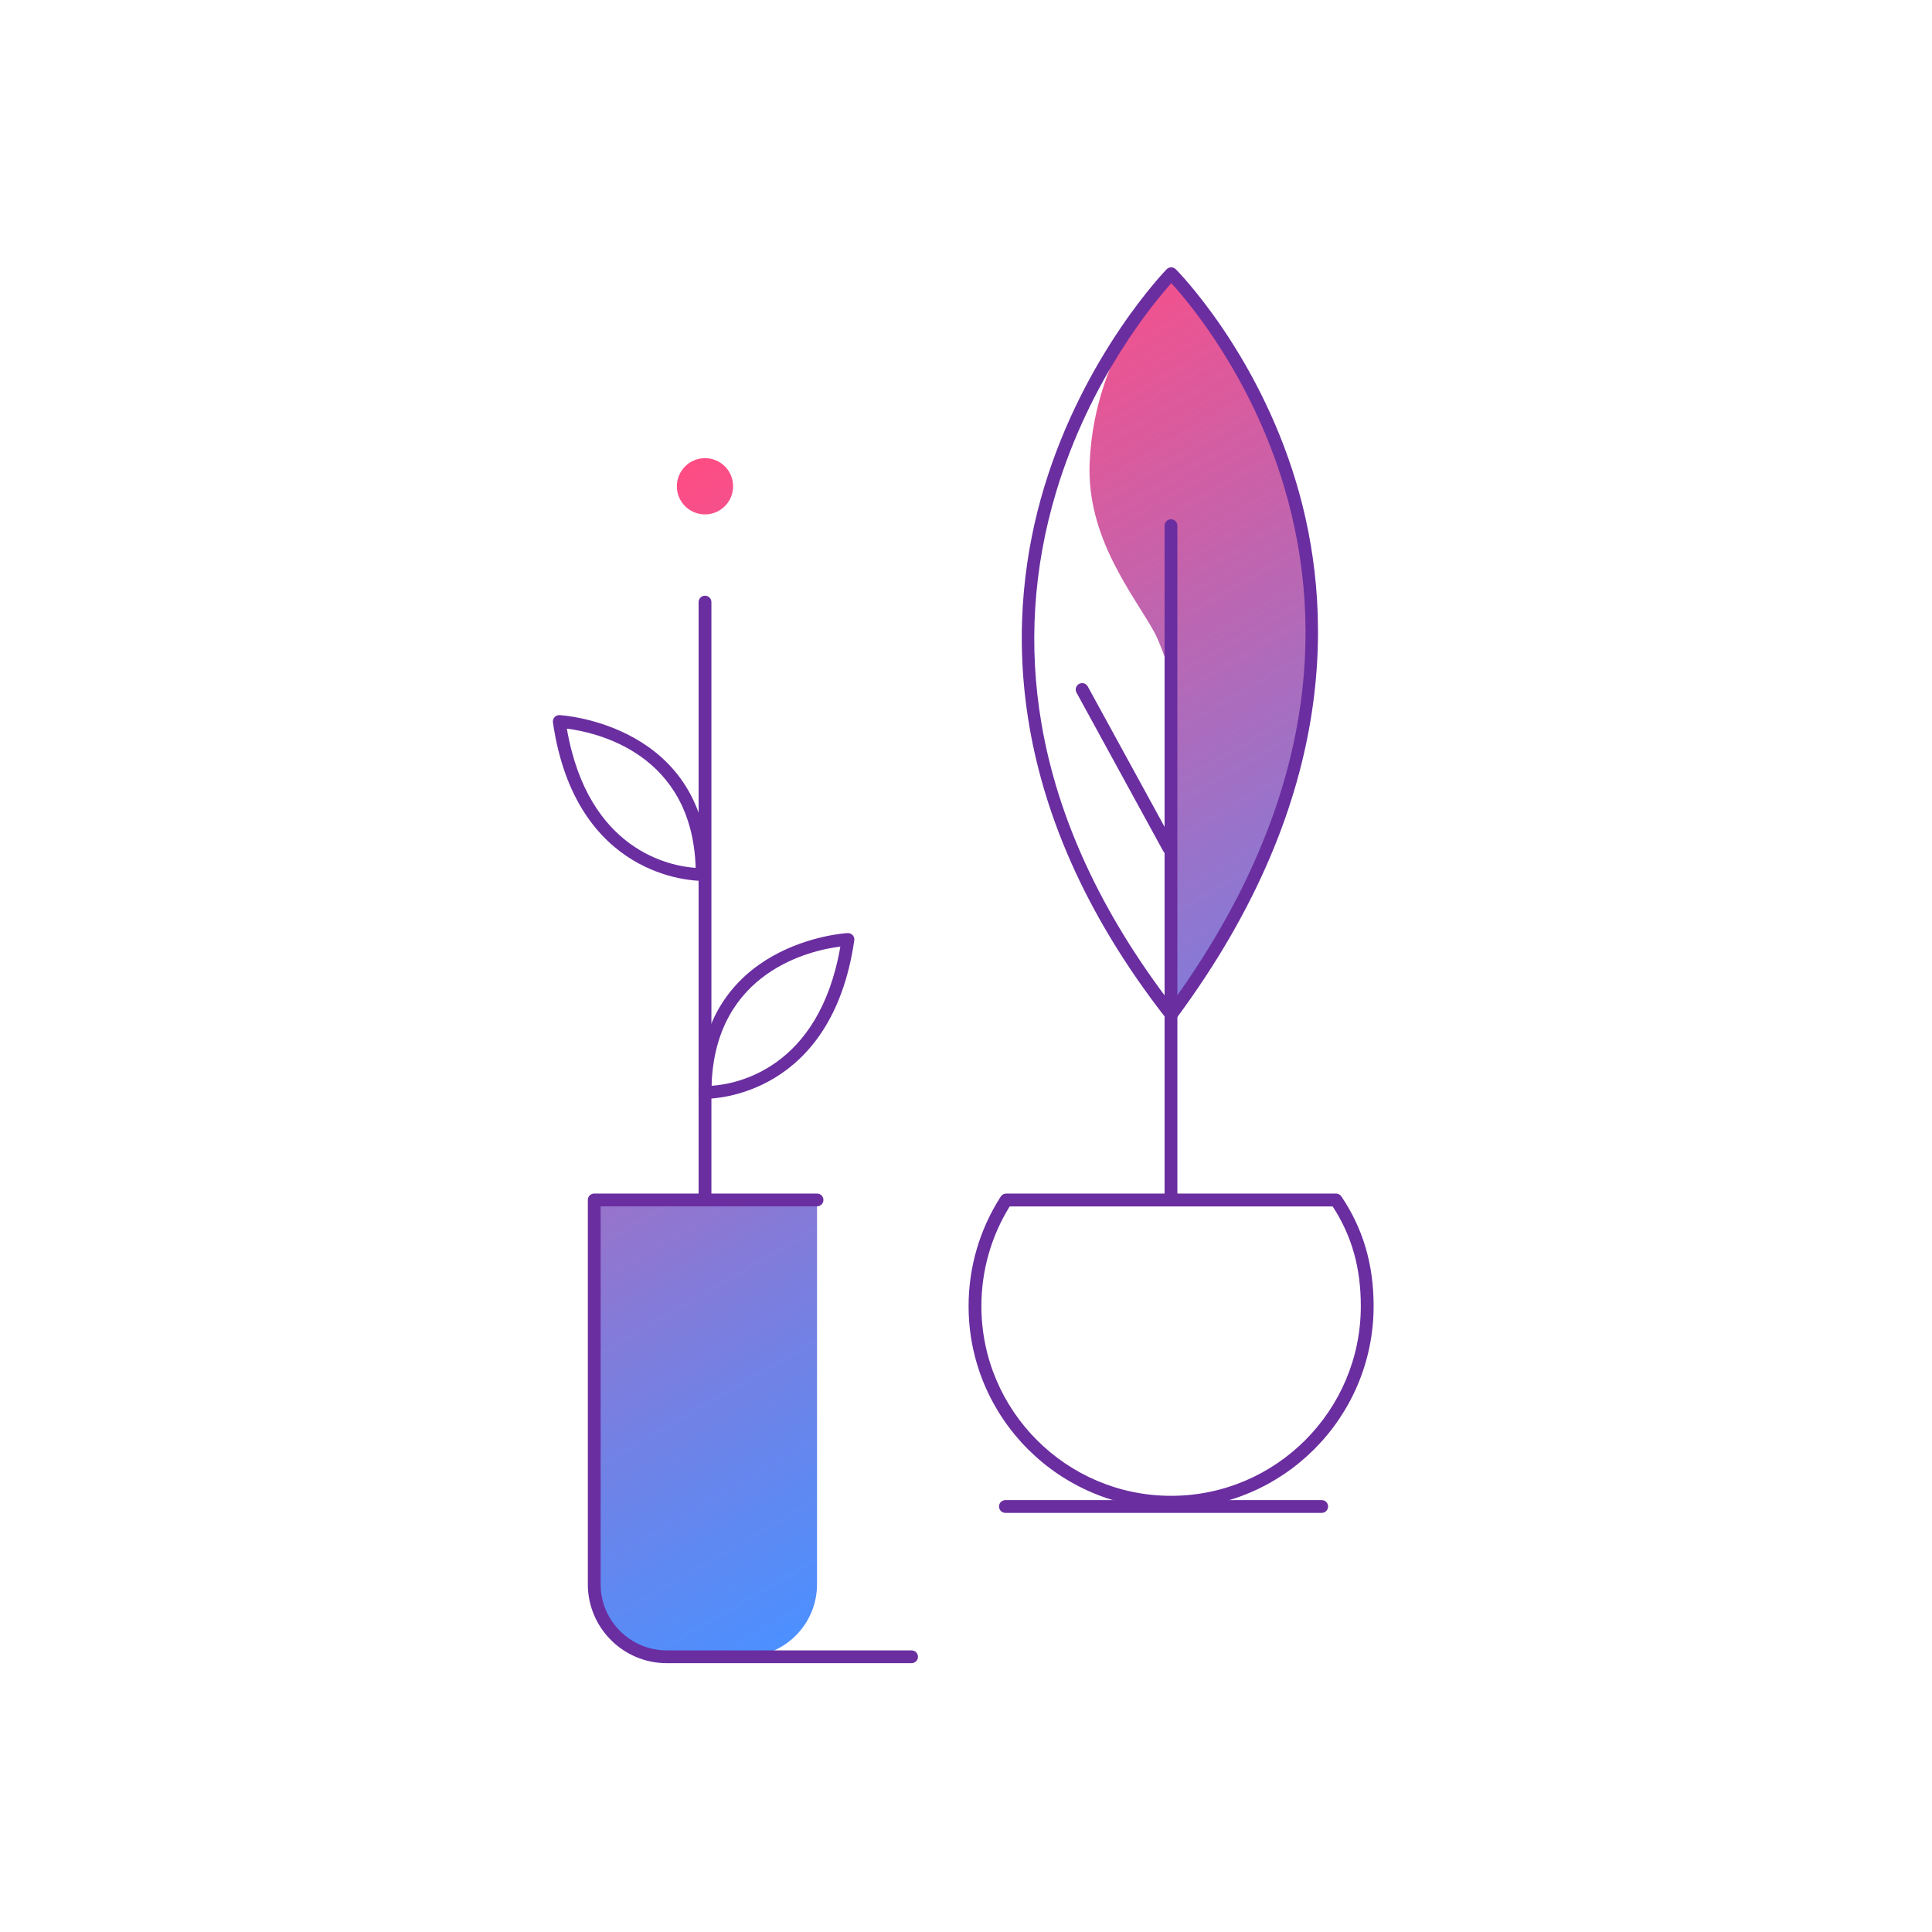 <svg width="318" height="318" viewBox="0 0 318 318" fill="none" xmlns="http://www.w3.org/2000/svg">
<path d="M115.642 75.43C113.092 75.648 111.21 77.888 111.427 80.438C111.645 82.987 113.886 84.87 116.435 84.652C118.985 84.434 120.867 82.194 120.649 79.644C120.432 77.095 118.191 75.205 115.642 75.43ZM192.781 45.061C192.781 45.061 192.703 45.138 192.563 45.292C192.563 45.292 180.173 56.909 179.352 76.161C178.825 88.536 186.537 97.8 189.964 103.995C190.477 104.929 191.481 107.254 192.563 110.681V166.715C192.64 166.813 192.71 166.904 192.781 167.003C244.895 96.676 192.781 45.061 192.781 45.061ZM134.479 197.506H97.809V260.766C97.809 267.354 103.154 272.699 109.742 272.699H122.546C129.134 272.699 134.479 267.354 134.479 260.766V197.506Z" fill="url(#paint0_linear_13909_86668)"/>
<path d="M116.042 197.857C115.459 197.857 114.988 197.386 114.988 196.803V99.106C114.988 98.523 115.459 98.053 116.042 98.053C116.625 98.053 117.095 98.523 117.095 99.106V196.803C117.095 197.386 116.625 197.857 116.042 197.857Z" fill="#6A2EA0"/>
<path d="M116.098 180.86C116.042 180.86 116.007 180.86 116 180.86C115.431 180.839 114.981 180.375 114.981 179.806C114.981 154.957 139.275 153.588 139.521 153.581C139.837 153.567 140.139 153.693 140.35 153.925C140.561 154.157 140.659 154.473 140.61 154.782C136.902 180.319 117.636 180.86 116.098 180.86ZM138.32 155.8C133.565 156.397 117.699 159.811 117.116 178.718C121.05 178.458 134.809 176.077 138.32 155.8Z" fill="#6A2EA0"/>
<path d="M115.522 144.984C113.991 144.984 94.725 144.45 91.01 118.906C90.968 118.597 91.059 118.281 91.27 118.049C91.481 117.817 91.783 117.691 92.099 117.705C92.344 117.719 116.639 119.088 116.639 143.93C116.639 144.499 116.189 144.963 115.62 144.984C115.606 144.984 115.578 144.984 115.522 144.984ZM93.3 119.931C96.804 140.201 110.563 142.589 114.504 142.849C113.928 123.934 98.055 120.528 93.3 119.931Z" fill="#6A2EA0"/>
<path d="M192.76 248.314C174.379 248.314 159.426 233.361 159.426 214.98C159.426 208.561 161.259 202.324 164.722 196.944C164.918 196.642 165.249 196.459 165.607 196.459H219.912C220.264 196.459 220.587 196.635 220.783 196.923C224.351 202.211 226.093 208.111 226.093 214.973C226.093 233.361 211.14 248.314 192.76 248.314ZM166.19 198.573C163.141 203.497 161.533 209.158 161.533 214.98C161.533 232.202 175.538 246.207 192.76 246.207C209.981 246.207 223.986 232.202 223.986 214.98C223.986 208.666 222.511 203.434 219.351 198.573H166.19Z" fill="#6A2EA0"/>
<path d="M192.738 197.794C192.156 197.794 191.685 197.323 191.685 196.74V86.52C191.685 85.937 192.156 85.467 192.738 85.467C193.321 85.467 193.792 85.937 193.792 86.52V196.74C193.792 197.323 193.321 197.794 192.738 197.794Z" fill="#6A2EA0"/>
<path d="M192.781 168.056C192.458 168.056 192.149 167.909 191.952 167.649C164.244 132.166 165.733 100.518 171.858 80.22C178.495 58.237 191.896 44.45 192.029 44.316C192.226 44.119 192.493 44 192.774 44C193.048 44 193.322 44.105 193.518 44.302C193.652 44.435 206.814 57.647 213.331 79.349C219.344 99.373 220.804 130.944 193.624 167.621C193.427 167.888 193.118 168.042 192.788 168.049C192.795 168.056 192.788 168.056 192.781 168.056ZM192.795 46.606C189.922 49.808 179.436 62.38 173.852 80.923C170.06 93.523 169.245 106.383 171.429 119.144C174.098 134.737 181.269 150.245 192.76 165.254C204.046 149.725 211.098 133.894 213.718 118.168C215.86 105.308 215.059 92.483 211.344 80.052C205.887 61.812 195.639 49.717 192.795 46.606Z" fill="#6A2EA0"/>
<path d="M192.394 140.65C192.022 140.65 191.664 140.454 191.467 140.103L177.188 114.003C176.907 113.491 177.097 112.851 177.61 112.57C178.122 112.289 178.762 112.479 179.043 112.992L193.321 139.091C193.602 139.604 193.413 140.243 192.9 140.524C192.738 140.608 192.57 140.65 192.394 140.65Z" fill="#6A2EA0"/>
<path d="M217.545 249.016H165.487C164.904 249.016 164.434 248.546 164.434 247.963C164.434 247.38 164.904 246.909 165.487 246.909H217.545C218.128 246.909 218.599 247.38 218.599 247.963C218.599 248.546 218.128 249.016 217.545 249.016Z" fill="#6A2EA0"/>
<path d="M150.036 273.753H109.742C102.578 273.753 96.755 267.93 96.755 260.766V197.506C96.755 196.923 97.226 196.452 97.809 196.452H134.478C135.061 196.452 135.532 196.923 135.532 197.506C135.532 198.089 135.061 198.559 134.478 198.559H98.862V260.766C98.862 266.764 103.744 271.646 109.742 271.646H150.043C150.626 271.646 151.096 272.116 151.096 272.699C151.096 273.282 150.618 273.753 150.036 273.753Z" fill="#6A2EA0"/>
<defs>
<linearGradient id="paint0_linear_13909_86668" x1="104.301" y1="81.471" x2="192.467" y2="234.179" gradientUnits="userSpaceOnUse">
<stop stop-color="#FF4C84"/>
<stop offset="0.168" stop-color="#DF599A"/>
<stop offset="0.743" stop-color="#7680E2"/>
<stop offset="1" stop-color="#4C90FF"/>
</linearGradient>
</defs>
</svg>
